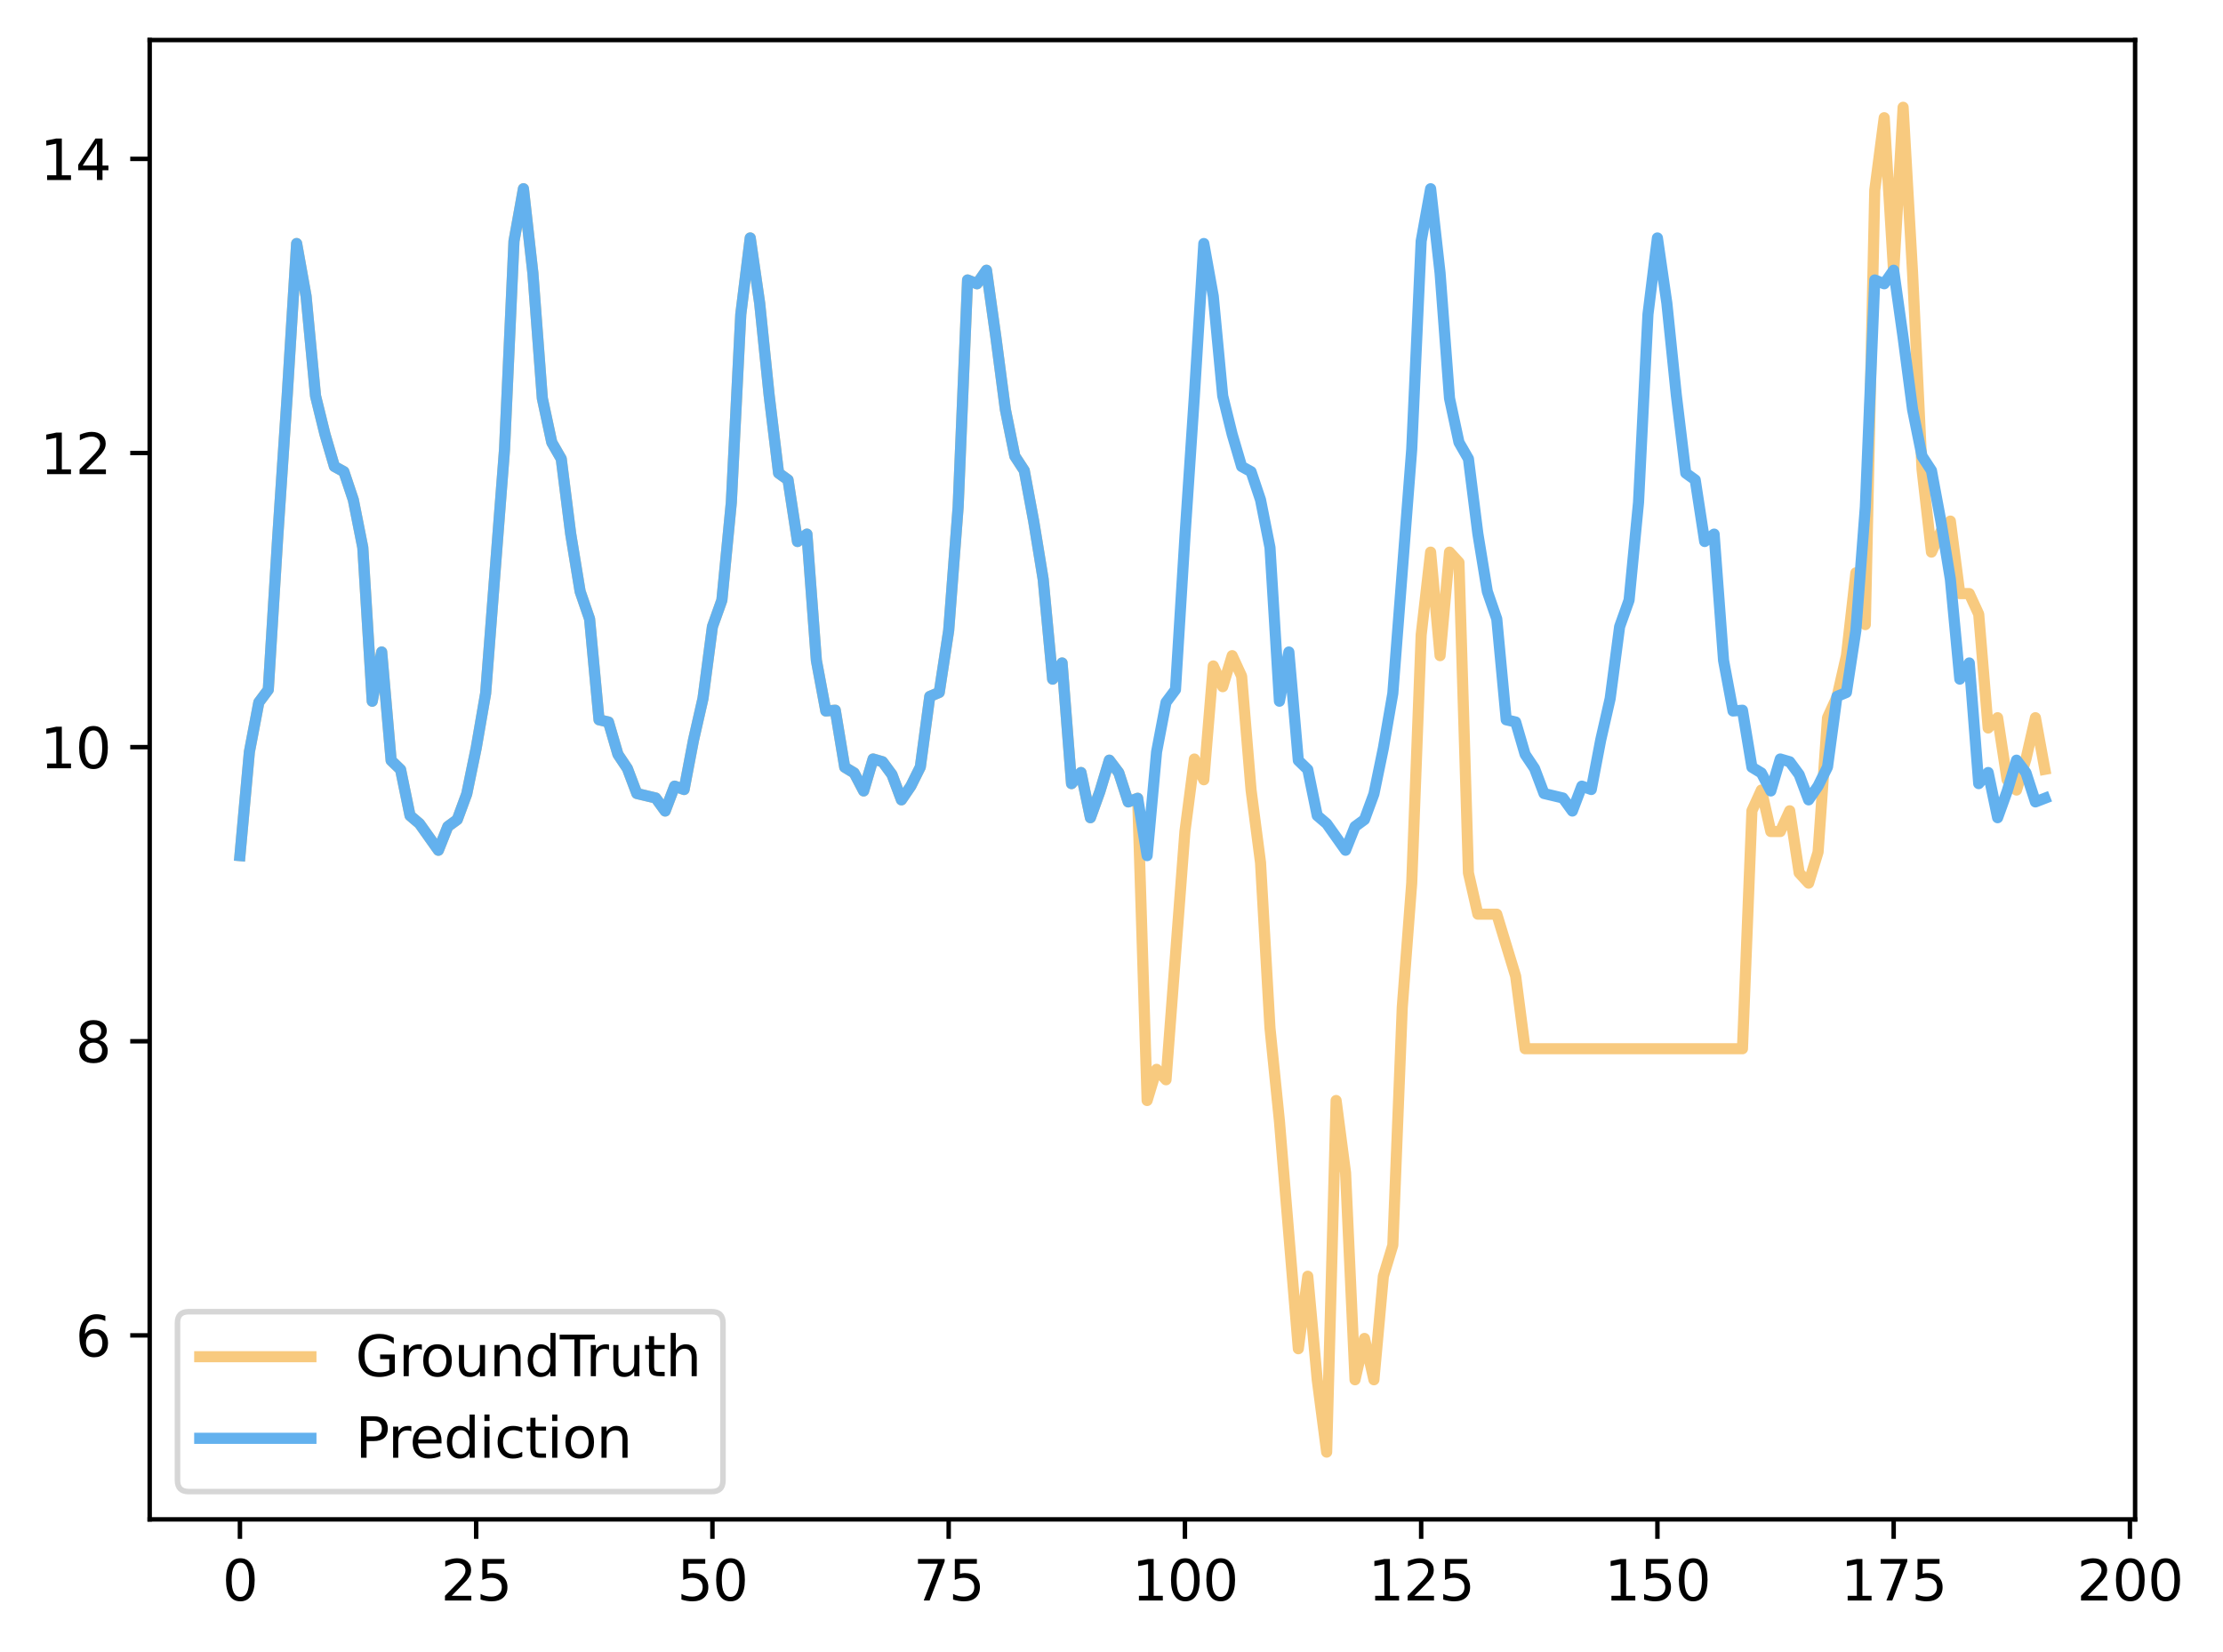 <?xml version="1.0" encoding="utf-8" standalone="no"?>
<!DOCTYPE svg PUBLIC "-//W3C//DTD SVG 1.1//EN"
  "http://www.w3.org/Graphics/SVG/1.1/DTD/svg11.dtd">
<svg xmlns:xlink="http://www.w3.org/1999/xlink" width="399.854pt" height="297.19pt" viewBox="0 0 399.854 297.19" xmlns="http://www.w3.org/2000/svg" version="1.1">
 <defs>
  <style type="text/css">*{stroke-linejoin: round; stroke-linecap: butt}</style>
 </defs>
 <g id="figure_1">
  <g id="patch_1">
   <path d="M 0 297.19 
L 399.854 297.19 
L 399.854 0 
L 0 0 
z
" style="fill: #ffffff"/>
  </g>
  <g id="axes_1">
   <g id="patch_2">
    <path d="M 26.925 273.312 
L 384.045 273.312 
L 384.045 7.2 
L 26.925 7.2 
z
" style="fill: #ffffff"/>
   </g>
   <g id="matplotlib.axis_1">
    <g id="xtick_1">
     <g id="line2d_1">
      <defs>
       <path id="mb3648bb6e9" d="M 0 0 
L 0 3.5 
" style="stroke: #000000; stroke-width: 0.8"/>
      </defs>
      <g>
       <use xlink:href="#mb3648bb6e9" x="43.158" y="273.312" style="stroke: #000000; stroke-width: 0.8"/>
      </g>
     </g>
     <g id="text_1">
      <!-- 0 -->
      <g transform="translate(39.976 287.91) scale(0.1 -0.1)">
       <defs>
        <path id="DejaVuSans-30" d="M 2034 4250 
Q 1547 4250 1301 3770 
Q 1056 3291 1056 2328 
Q 1056 1369 1301 889 
Q 1547 409 2034 409 
Q 2525 409 2770 889 
Q 3016 1369 3016 2328 
Q 3016 3291 2770 3770 
Q 2525 4250 2034 4250 
z
M 2034 4750 
Q 2819 4750 3233 4129 
Q 3647 3509 3647 2328 
Q 3647 1150 3233 529 
Q 2819 -91 2034 -91 
Q 1250 -91 836 529 
Q 422 1150 422 2328 
Q 422 3509 836 4129 
Q 1250 4750 2034 4750 
z
" transform="scale(0.016)"/>
       </defs>
       <use xlink:href="#DejaVuSans-30"/>
      </g>
     </g>
    </g>
    <g id="xtick_2">
     <g id="line2d_2">
      <g>
       <use xlink:href="#mb3648bb6e9" x="85.652" y="273.312" style="stroke: #000000; stroke-width: 0.8"/>
      </g>
     </g>
     <g id="text_2">
      <!-- 25 -->
      <g transform="translate(79.289 287.91) scale(0.1 -0.1)">
       <defs>
        <path id="DejaVuSans-32" d="M 1228 531 
L 3431 531 
L 3431 0 
L 469 0 
L 469 531 
Q 828 903 1448 1529 
Q 2069 2156 2228 2338 
Q 2531 2678 2651 2914 
Q 2772 3150 2772 3378 
Q 2772 3750 2511 3984 
Q 2250 4219 1831 4219 
Q 1534 4219 1204 4116 
Q 875 4013 500 3803 
L 500 4441 
Q 881 4594 1212 4672 
Q 1544 4750 1819 4750 
Q 2544 4750 2975 4387 
Q 3406 4025 3406 3419 
Q 3406 3131 3298 2873 
Q 3191 2616 2906 2266 
Q 2828 2175 2409 1742 
Q 1991 1309 1228 531 
z
" transform="scale(0.016)"/>
        <path id="DejaVuSans-35" d="M 691 4666 
L 3169 4666 
L 3169 4134 
L 1269 4134 
L 1269 2991 
Q 1406 3038 1543 3061 
Q 1681 3084 1819 3084 
Q 2600 3084 3056 2656 
Q 3513 2228 3513 1497 
Q 3513 744 3044 326 
Q 2575 -91 1722 -91 
Q 1428 -91 1123 -41 
Q 819 9 494 109 
L 494 744 
Q 775 591 1075 516 
Q 1375 441 1709 441 
Q 2250 441 2565 725 
Q 2881 1009 2881 1497 
Q 2881 1984 2565 2268 
Q 2250 2553 1709 2553 
Q 1456 2553 1204 2497 
Q 953 2441 691 2322 
L 691 4666 
z
" transform="scale(0.016)"/>
       </defs>
       <use xlink:href="#DejaVuSans-32"/>
       <use xlink:href="#DejaVuSans-35" x="63.623"/>
      </g>
     </g>
    </g>
    <g id="xtick_3">
     <g id="line2d_3">
      <g>
       <use xlink:href="#mb3648bb6e9" x="128.146" y="273.312" style="stroke: #000000; stroke-width: 0.8"/>
      </g>
     </g>
     <g id="text_3">
      <!-- 50 -->
      <g transform="translate(121.783 287.91) scale(0.1 -0.1)">
       <use xlink:href="#DejaVuSans-35"/>
       <use xlink:href="#DejaVuSans-30" x="63.623"/>
      </g>
     </g>
    </g>
    <g id="xtick_4">
     <g id="line2d_4">
      <g>
       <use xlink:href="#mb3648bb6e9" x="170.64" y="273.312" style="stroke: #000000; stroke-width: 0.8"/>
      </g>
     </g>
     <g id="text_4">
      <!-- 75 -->
      <g transform="translate(164.277 287.91) scale(0.1 -0.1)">
       <defs>
        <path id="DejaVuSans-37" d="M 525 4666 
L 3525 4666 
L 3525 4397 
L 1831 0 
L 1172 0 
L 2766 4134 
L 525 4134 
L 525 4666 
z
" transform="scale(0.016)"/>
       </defs>
       <use xlink:href="#DejaVuSans-37"/>
       <use xlink:href="#DejaVuSans-35" x="63.623"/>
      </g>
     </g>
    </g>
    <g id="xtick_5">
     <g id="line2d_5">
      <g>
       <use xlink:href="#mb3648bb6e9" x="213.134" y="273.312" style="stroke: #000000; stroke-width: 0.8"/>
      </g>
     </g>
     <g id="text_5">
      <!-- 100 -->
      <g transform="translate(203.59 287.91) scale(0.1 -0.1)">
       <defs>
        <path id="DejaVuSans-31" d="M 794 531 
L 1825 531 
L 1825 4091 
L 703 3866 
L 703 4441 
L 1819 4666 
L 2450 4666 
L 2450 531 
L 3481 531 
L 3481 0 
L 794 0 
L 794 531 
z
" transform="scale(0.016)"/>
       </defs>
       <use xlink:href="#DejaVuSans-31"/>
       <use xlink:href="#DejaVuSans-30" x="63.623"/>
       <use xlink:href="#DejaVuSans-30" x="127.246"/>
      </g>
     </g>
    </g>
    <g id="xtick_6">
     <g id="line2d_6">
      <g>
       <use xlink:href="#mb3648bb6e9" x="255.628" y="273.312" style="stroke: #000000; stroke-width: 0.8"/>
      </g>
     </g>
     <g id="text_6">
      <!-- 125 -->
      <g transform="translate(246.084 287.91) scale(0.1 -0.1)">
       <use xlink:href="#DejaVuSans-31"/>
       <use xlink:href="#DejaVuSans-32" x="63.623"/>
       <use xlink:href="#DejaVuSans-35" x="127.246"/>
      </g>
     </g>
    </g>
    <g id="xtick_7">
     <g id="line2d_7">
      <g>
       <use xlink:href="#mb3648bb6e9" x="298.122" y="273.312" style="stroke: #000000; stroke-width: 0.8"/>
      </g>
     </g>
     <g id="text_7">
      <!-- 150 -->
      <g transform="translate(288.578 287.91) scale(0.1 -0.1)">
       <use xlink:href="#DejaVuSans-31"/>
       <use xlink:href="#DejaVuSans-35" x="63.623"/>
       <use xlink:href="#DejaVuSans-30" x="127.246"/>
      </g>
     </g>
    </g>
    <g id="xtick_8">
     <g id="line2d_8">
      <g>
       <use xlink:href="#mb3648bb6e9" x="340.616" y="273.312" style="stroke: #000000; stroke-width: 0.8"/>
      </g>
     </g>
     <g id="text_8">
      <!-- 175 -->
      <g transform="translate(331.072 287.91) scale(0.1 -0.1)">
       <use xlink:href="#DejaVuSans-31"/>
       <use xlink:href="#DejaVuSans-37" x="63.623"/>
       <use xlink:href="#DejaVuSans-35" x="127.246"/>
      </g>
     </g>
    </g>
    <g id="xtick_9">
     <g id="line2d_9">
      <g>
       <use xlink:href="#mb3648bb6e9" x="383.11" y="273.312" style="stroke: #000000; stroke-width: 0.8"/>
      </g>
     </g>
     <g id="text_9">
      <!-- 200 -->
      <g transform="translate(373.566 287.91) scale(0.1 -0.1)">
       <use xlink:href="#DejaVuSans-32"/>
       <use xlink:href="#DejaVuSans-30" x="63.623"/>
       <use xlink:href="#DejaVuSans-30" x="127.246"/>
      </g>
     </g>
    </g>
   </g>
   <g id="matplotlib.axis_2">
    <g id="ytick_1">
     <g id="line2d_10">
      <defs>
       <path id="m00a7576c3c" d="M 0 0 
L -3.5 0 
" style="stroke: #000000; stroke-width: 0.8"/>
      </defs>
      <g>
       <use xlink:href="#m00a7576c3c" x="26.925" y="240.212" style="stroke: #000000; stroke-width: 0.8"/>
      </g>
     </g>
     <g id="text_10">
      <!-- 6 -->
      <g transform="translate(13.562 244.011) scale(0.1 -0.1)">
       <defs>
        <path id="DejaVuSans-36" d="M 2113 2584 
Q 1688 2584 1439 2293 
Q 1191 2003 1191 1497 
Q 1191 994 1439 701 
Q 1688 409 2113 409 
Q 2538 409 2786 701 
Q 3034 994 3034 1497 
Q 3034 2003 2786 2293 
Q 2538 2584 2113 2584 
z
M 3366 4563 
L 3366 3988 
Q 3128 4100 2886 4159 
Q 2644 4219 2406 4219 
Q 1781 4219 1451 3797 
Q 1122 3375 1075 2522 
Q 1259 2794 1537 2939 
Q 1816 3084 2150 3084 
Q 2853 3084 3261 2657 
Q 3669 2231 3669 1497 
Q 3669 778 3244 343 
Q 2819 -91 2113 -91 
Q 1303 -91 875 529 
Q 447 1150 447 2328 
Q 447 3434 972 4092 
Q 1497 4750 2381 4750 
Q 2619 4750 2861 4703 
Q 3103 4656 3366 4563 
z
" transform="scale(0.016)"/>
       </defs>
       <use xlink:href="#DejaVuSans-36"/>
      </g>
     </g>
    </g>
    <g id="ytick_2">
     <g id="line2d_11">
      <g>
       <use xlink:href="#m00a7576c3c" x="26.925" y="187.304" style="stroke: #000000; stroke-width: 0.8"/>
      </g>
     </g>
     <g id="text_11">
      <!-- 8 -->
      <g transform="translate(13.562 191.103) scale(0.1 -0.1)">
       <defs>
        <path id="DejaVuSans-38" d="M 2034 2216 
Q 1584 2216 1326 1975 
Q 1069 1734 1069 1313 
Q 1069 891 1326 650 
Q 1584 409 2034 409 
Q 2484 409 2743 651 
Q 3003 894 3003 1313 
Q 3003 1734 2745 1975 
Q 2488 2216 2034 2216 
z
M 1403 2484 
Q 997 2584 770 2862 
Q 544 3141 544 3541 
Q 544 4100 942 4425 
Q 1341 4750 2034 4750 
Q 2731 4750 3128 4425 
Q 3525 4100 3525 3541 
Q 3525 3141 3298 2862 
Q 3072 2584 2669 2484 
Q 3125 2378 3379 2068 
Q 3634 1759 3634 1313 
Q 3634 634 3220 271 
Q 2806 -91 2034 -91 
Q 1263 -91 848 271 
Q 434 634 434 1313 
Q 434 1759 690 2068 
Q 947 2378 1403 2484 
z
M 1172 3481 
Q 1172 3119 1398 2916 
Q 1625 2713 2034 2713 
Q 2441 2713 2670 2916 
Q 2900 3119 2900 3481 
Q 2900 3844 2670 4047 
Q 2441 4250 2034 4250 
Q 1625 4250 1398 4047 
Q 1172 3844 1172 3481 
z
" transform="scale(0.016)"/>
       </defs>
       <use xlink:href="#DejaVuSans-38"/>
      </g>
     </g>
    </g>
    <g id="ytick_3">
     <g id="line2d_12">
      <g>
       <use xlink:href="#m00a7576c3c" x="26.925" y="134.396" style="stroke: #000000; stroke-width: 0.8"/>
      </g>
     </g>
     <g id="text_12">
      <!-- 10 -->
      <g transform="translate(7.2 138.196) scale(0.1 -0.1)">
       <use xlink:href="#DejaVuSans-31"/>
       <use xlink:href="#DejaVuSans-30" x="63.623"/>
      </g>
     </g>
    </g>
    <g id="ytick_4">
     <g id="line2d_13">
      <g>
       <use xlink:href="#m00a7576c3c" x="26.925" y="81.489" style="stroke: #000000; stroke-width: 0.8"/>
      </g>
     </g>
     <g id="text_13">
      <!-- 12 -->
      <g transform="translate(7.2 85.288) scale(0.1 -0.1)">
       <use xlink:href="#DejaVuSans-31"/>
       <use xlink:href="#DejaVuSans-32" x="63.623"/>
      </g>
     </g>
    </g>
    <g id="ytick_5">
     <g id="line2d_14">
      <g>
       <use xlink:href="#m00a7576c3c" x="26.925" y="28.581" style="stroke: #000000; stroke-width: 0.8"/>
      </g>
     </g>
     <g id="text_14">
      <!-- 14 -->
      <g transform="translate(7.2 32.38) scale(0.1 -0.1)">
       <defs>
        <path id="DejaVuSans-34" d="M 2419 4116 
L 825 1625 
L 2419 1625 
L 2419 4116 
z
M 2253 4666 
L 3047 4666 
L 3047 1625 
L 3713 1625 
L 3713 1100 
L 3047 1100 
L 3047 0 
L 2419 0 
L 2419 1100 
L 313 1100 
L 313 1709 
L 2253 4666 
z
" transform="scale(0.016)"/>
       </defs>
       <use xlink:href="#DejaVuSans-31"/>
       <use xlink:href="#DejaVuSans-34" x="63.623"/>
      </g>
     </g>
    </g>
   </g>
   <g id="line2d_15">
    <path d="M 43.158 153.916 
L 44.857 135.264 
L 46.557 126.344 
L 48.257 124.07 
L 49.957 96.587 
L 51.657 71.214 
L 53.356 43.805 
L 55.056 53.282 
L 56.756 71.221 
L 58.456 78.128 
L 60.155 83.912 
L 61.855 84.846 
L 63.555 89.916 
L 65.255 98.488 
L 66.954 126.142 
L 68.654 117.284 
L 70.354 136.795 
L 72.054 138.437 
L 73.753 146.712 
L 75.453 148.162 
L 78.853 152.951 
L 80.552 148.68 
L 82.252 147.437 
L 83.952 142.818 
L 85.652 134.575 
L 87.352 124.735 
L 90.751 80.837 
L 92.451 43.376 
L 94.151 33.949 
L 95.85 49.115 
L 97.55 71.648 
L 99.25 79.578 
L 100.95 82.536 
L 102.649 96.02 
L 104.349 106.396 
L 106.049 111.341 
L 107.749 129.483 
L 109.448 129.879 
L 111.148 135.698 
L 112.848 138.243 
L 114.548 142.741 
L 117.947 143.549 
L 119.647 145.895 
L 121.347 141.414 
L 123.047 142.024 
L 124.746 133.116 
L 126.446 125.658 
L 128.146 112.731 
L 129.846 107.962 
L 131.545 90.389 
L 133.245 56.54 
L 134.945 42.801 
L 136.645 54.55 
L 138.344 71.077 
L 140.044 85.1 
L 141.744 86.326 
L 143.444 97.411 
L 145.143 96.076 
L 146.843 118.802 
L 148.543 127.897 
L 150.243 127.757 
L 151.942 138.01 
L 153.642 139.041 
L 155.342 142.281 
L 157.042 136.532 
L 158.742 137.027 
L 160.441 139.338 
L 162.141 143.884 
L 163.841 141.393 
L 165.541 137.964 
L 167.24 125.277 
L 168.94 124.564 
L 170.64 113.419 
L 172.34 91.214 
L 174.039 50.362 
L 175.739 51.048 
L 177.439 48.608 
L 179.139 60.727 
L 180.838 73.673 
L 182.538 82.049 
L 184.238 84.65 
L 185.938 93.79 
L 187.637 104.201 
L 189.337 122.164 
L 191.037 119.257 
L 192.737 140.963 
L 194.437 138.962 
L 196.136 147.095 
L 197.836 142.379 
L 199.536 136.742 
L 201.236 139 
L 202.935 144.253 
L 204.635 143.596 
L 206.335 197.965 
L 208.035 192.357 
L 209.734 194.235 
L 213.134 149.581 
L 214.834 136.539 
L 216.533 140.269 
L 218.233 119.794 
L 219.933 123.524 
L 221.633 117.942 
L 223.333 121.646 
L 225.032 142.121 
L 226.732 155.163 
L 228.432 184.923 
L 230.132 201.668 
L 233.531 242.619 
L 235.231 229.577 
L 236.931 248.201 
L 238.63 261.216 
L 240.33 197.965 
L 242.03 210.98 
L 243.73 248.201 
L 245.429 240.767 
L 247.129 248.201 
L 248.829 229.577 
L 250.529 223.995 
L 252.228 181.193 
L 253.928 158.866 
L 255.628 114.212 
L 257.328 99.319 
L 259.028 117.942 
L 260.727 99.319 
L 262.427 101.171 
L 264.127 157.014 
L 265.827 164.448 
L 269.226 164.448 
L 272.626 175.611 
L 274.325 188.653 
L 313.42 188.653 
L 315.12 145.851 
L 316.819 142.121 
L 318.519 149.581 
L 320.219 149.581 
L 321.919 145.851 
L 323.618 157.014 
L 325.318 158.866 
L 327.018 153.284 
L 328.718 129.106 
L 330.418 125.376 
L 332.117 117.942 
L 333.817 103.049 
L 335.517 112.36 
L 337.217 34.189 
L 338.916 21.174 
L 340.616 49.083 
L 342.316 19.296 
L 344.016 49.083 
L 345.715 84.425 
L 347.415 99.319 
L 349.115 95.589 
L 350.815 93.737 
L 352.514 106.779 
L 354.214 106.779 
L 355.914 110.482 
L 357.614 130.957 
L 359.313 129.106 
L 361.013 140.269 
L 362.713 142.121 
L 364.413 136.539 
L 366.113 129.106 
L 367.812 138.391 
L 367.812 138.391 
" clip-path="url(#p576ab851f2)" style="fill: none; stroke: #f8ca7f; stroke-width: 2; stroke-linecap: square"/>
   </g>
   <g id="line2d_16">
    <path d="M 43.158 153.916 
L 44.857 135.264 
L 46.557 126.344 
L 48.257 124.07 
L 49.957 96.587 
L 51.657 71.214 
L 53.356 43.805 
L 55.056 53.282 
L 56.756 71.221 
L 58.456 78.128 
L 60.155 83.912 
L 61.855 84.846 
L 63.555 89.916 
L 65.255 98.488 
L 66.954 126.142 
L 68.654 117.284 
L 70.354 136.795 
L 72.054 138.437 
L 73.753 146.712 
L 75.453 148.162 
L 78.853 152.951 
L 80.552 148.68 
L 82.252 147.437 
L 83.952 142.818 
L 85.652 134.575 
L 87.352 124.735 
L 90.751 80.837 
L 92.451 43.376 
L 94.151 33.949 
L 95.85 49.115 
L 97.55 71.648 
L 99.25 79.578 
L 100.95 82.536 
L 102.649 96.02 
L 104.349 106.396 
L 106.049 111.341 
L 107.749 129.483 
L 109.448 129.879 
L 111.148 135.698 
L 112.848 138.243 
L 114.548 142.741 
L 117.947 143.549 
L 119.647 145.895 
L 121.347 141.414 
L 123.047 142.024 
L 124.746 133.116 
L 126.446 125.658 
L 128.146 112.731 
L 129.846 107.962 
L 131.545 90.389 
L 133.245 56.54 
L 134.945 42.801 
L 136.645 54.55 
L 138.344 71.077 
L 140.044 85.1 
L 141.744 86.326 
L 143.444 97.411 
L 145.143 96.076 
L 146.843 118.802 
L 148.543 127.897 
L 150.243 127.757 
L 151.942 138.01 
L 153.642 139.041 
L 155.342 142.281 
L 157.042 136.532 
L 158.742 137.027 
L 160.441 139.338 
L 162.141 143.884 
L 163.841 141.393 
L 165.541 137.964 
L 167.24 125.277 
L 168.94 124.564 
L 170.64 113.419 
L 172.34 91.214 
L 174.039 50.362 
L 175.739 51.048 
L 177.439 48.608 
L 179.139 60.727 
L 180.838 73.673 
L 182.538 82.049 
L 184.238 84.65 
L 185.938 93.79 
L 187.637 104.201 
L 189.337 122.164 
L 191.037 119.257 
L 192.737 140.963 
L 194.437 138.962 
L 196.136 147.095 
L 197.836 142.379 
L 199.536 136.742 
L 201.236 139 
L 202.935 144.253 
L 204.635 143.596 
L 206.335 153.916 
L 208.035 135.264 
L 209.734 126.344 
L 211.434 124.07 
L 213.134 96.587 
L 214.834 71.214 
L 216.533 43.805 
L 218.233 53.282 
L 219.933 71.221 
L 221.633 78.128 
L 223.333 83.912 
L 225.032 84.846 
L 226.732 89.916 
L 228.432 98.488 
L 230.132 126.142 
L 231.831 117.284 
L 233.531 136.795 
L 235.231 138.437 
L 236.931 146.712 
L 238.63 148.162 
L 242.03 152.951 
L 243.73 148.68 
L 245.429 147.437 
L 247.129 142.818 
L 248.829 134.575 
L 250.529 124.735 
L 253.928 80.837 
L 255.628 43.376 
L 257.328 33.949 
L 259.028 49.115 
L 260.727 71.648 
L 262.427 79.578 
L 264.127 82.536 
L 265.827 96.02 
L 267.526 106.396 
L 269.226 111.341 
L 270.926 129.483 
L 272.626 129.879 
L 274.325 135.698 
L 276.025 138.243 
L 277.725 142.741 
L 281.124 143.549 
L 282.824 145.895 
L 284.524 141.414 
L 286.224 142.024 
L 287.923 133.116 
L 289.623 125.658 
L 291.323 112.731 
L 293.023 107.962 
L 294.723 90.389 
L 296.422 56.54 
L 298.122 42.801 
L 299.822 54.55 
L 301.522 71.077 
L 303.221 85.1 
L 304.921 86.326 
L 306.621 97.411 
L 308.321 96.076 
L 310.02 118.802 
L 311.72 127.897 
L 313.42 127.757 
L 315.12 138.01 
L 316.819 139.041 
L 318.519 142.281 
L 320.219 136.532 
L 321.919 137.027 
L 323.618 139.338 
L 325.318 143.884 
L 327.018 141.393 
L 328.718 137.964 
L 330.418 125.277 
L 332.117 124.564 
L 333.817 113.419 
L 335.517 91.214 
L 337.217 50.362 
L 338.916 51.048 
L 340.616 48.608 
L 342.316 60.727 
L 344.016 73.673 
L 345.715 82.049 
L 347.415 84.65 
L 349.115 93.79 
L 350.815 104.201 
L 352.514 122.164 
L 354.214 119.257 
L 355.914 140.963 
L 357.614 138.962 
L 359.313 147.095 
L 361.013 142.379 
L 362.713 136.742 
L 364.413 139 
L 366.113 144.253 
L 367.812 143.596 
L 367.812 143.596 
" clip-path="url(#p576ab851f2)" style="fill: none; stroke: #63b1ee; stroke-width: 2; stroke-linecap: square"/>
   </g>
   <g id="patch_3">
    <path d="M 26.925 273.312 
L 26.925 7.2 
" style="fill: none; stroke: #000000; stroke-width: 0.8; stroke-linejoin: miter; stroke-linecap: square"/>
   </g>
   <g id="patch_4">
    <path d="M 384.045 273.312 
L 384.045 7.2 
" style="fill: none; stroke: #000000; stroke-width: 0.8; stroke-linejoin: miter; stroke-linecap: square"/>
   </g>
   <g id="patch_5">
    <path d="M 26.925 273.312 
L 384.045 273.312 
" style="fill: none; stroke: #000000; stroke-width: 0.8; stroke-linejoin: miter; stroke-linecap: square"/>
   </g>
   <g id="patch_6">
    <path d="M 26.925 7.2 
L 384.045 7.2 
" style="fill: none; stroke: #000000; stroke-width: 0.8; stroke-linejoin: miter; stroke-linecap: square"/>
   </g>
   <g id="legend_1">
    <g id="patch_7">
     <path d="M 33.925 268.312 
L 128.041 268.312 
Q 130.041 268.312 130.041 266.312 
L 130.041 237.956 
Q 130.041 235.956 128.041 235.956 
L 33.925 235.956 
Q 31.925 235.956 31.925 237.956 
L 31.925 266.312 
Q 31.925 268.312 33.925 268.312 
z
" style="fill: #ffffff; opacity: 0.8; stroke: #cccccc; stroke-linejoin: miter"/>
    </g>
    <g id="line2d_17">
     <path d="M 35.925 244.054 
L 45.925 244.054 
L 55.925 244.054 
" style="fill: none; stroke: #f8ca7f; stroke-width: 2; stroke-linecap: square"/>
    </g>
    <g id="text_15">
     <!-- GroundTruth -->
     <g transform="translate(63.925 247.554) scale(0.1 -0.1)">
      <defs>
       <path id="DejaVuSans-47" d="M 3809 666 
L 3809 1919 
L 2778 1919 
L 2778 2438 
L 4434 2438 
L 4434 434 
Q 4069 175 3628 42 
Q 3188 -91 2688 -91 
Q 1594 -91 976 548 
Q 359 1188 359 2328 
Q 359 3472 976 4111 
Q 1594 4750 2688 4750 
Q 3144 4750 3555 4637 
Q 3966 4525 4313 4306 
L 4313 3634 
Q 3963 3931 3569 4081 
Q 3175 4231 2741 4231 
Q 1884 4231 1454 3753 
Q 1025 3275 1025 2328 
Q 1025 1384 1454 906 
Q 1884 428 2741 428 
Q 3075 428 3337 486 
Q 3600 544 3809 666 
z
" transform="scale(0.016)"/>
       <path id="DejaVuSans-72" d="M 2631 2963 
Q 2534 3019 2420 3045 
Q 2306 3072 2169 3072 
Q 1681 3072 1420 2755 
Q 1159 2438 1159 1844 
L 1159 0 
L 581 0 
L 581 3500 
L 1159 3500 
L 1159 2956 
Q 1341 3275 1631 3429 
Q 1922 3584 2338 3584 
Q 2397 3584 2469 3576 
Q 2541 3569 2628 3553 
L 2631 2963 
z
" transform="scale(0.016)"/>
       <path id="DejaVuSans-6f" d="M 1959 3097 
Q 1497 3097 1228 2736 
Q 959 2375 959 1747 
Q 959 1119 1226 758 
Q 1494 397 1959 397 
Q 2419 397 2687 759 
Q 2956 1122 2956 1747 
Q 2956 2369 2687 2733 
Q 2419 3097 1959 3097 
z
M 1959 3584 
Q 2709 3584 3137 3096 
Q 3566 2609 3566 1747 
Q 3566 888 3137 398 
Q 2709 -91 1959 -91 
Q 1206 -91 779 398 
Q 353 888 353 1747 
Q 353 2609 779 3096 
Q 1206 3584 1959 3584 
z
" transform="scale(0.016)"/>
       <path id="DejaVuSans-75" d="M 544 1381 
L 544 3500 
L 1119 3500 
L 1119 1403 
Q 1119 906 1312 657 
Q 1506 409 1894 409 
Q 2359 409 2629 706 
Q 2900 1003 2900 1516 
L 2900 3500 
L 3475 3500 
L 3475 0 
L 2900 0 
L 2900 538 
Q 2691 219 2414 64 
Q 2138 -91 1772 -91 
Q 1169 -91 856 284 
Q 544 659 544 1381 
z
M 1991 3584 
L 1991 3584 
z
" transform="scale(0.016)"/>
       <path id="DejaVuSans-6e" d="M 3513 2113 
L 3513 0 
L 2938 0 
L 2938 2094 
Q 2938 2591 2744 2837 
Q 2550 3084 2163 3084 
Q 1697 3084 1428 2787 
Q 1159 2491 1159 1978 
L 1159 0 
L 581 0 
L 581 3500 
L 1159 3500 
L 1159 2956 
Q 1366 3272 1645 3428 
Q 1925 3584 2291 3584 
Q 2894 3584 3203 3211 
Q 3513 2838 3513 2113 
z
" transform="scale(0.016)"/>
       <path id="DejaVuSans-64" d="M 2906 2969 
L 2906 4863 
L 3481 4863 
L 3481 0 
L 2906 0 
L 2906 525 
Q 2725 213 2448 61 
Q 2172 -91 1784 -91 
Q 1150 -91 751 415 
Q 353 922 353 1747 
Q 353 2572 751 3078 
Q 1150 3584 1784 3584 
Q 2172 3584 2448 3432 
Q 2725 3281 2906 2969 
z
M 947 1747 
Q 947 1113 1208 752 
Q 1469 391 1925 391 
Q 2381 391 2643 752 
Q 2906 1113 2906 1747 
Q 2906 2381 2643 2742 
Q 2381 3103 1925 3103 
Q 1469 3103 1208 2742 
Q 947 2381 947 1747 
z
" transform="scale(0.016)"/>
       <path id="DejaVuSans-54" d="M -19 4666 
L 3928 4666 
L 3928 4134 
L 2272 4134 
L 2272 0 
L 1638 0 
L 1638 4134 
L -19 4134 
L -19 4666 
z
" transform="scale(0.016)"/>
       <path id="DejaVuSans-74" d="M 1172 4494 
L 1172 3500 
L 2356 3500 
L 2356 3053 
L 1172 3053 
L 1172 1153 
Q 1172 725 1289 603 
Q 1406 481 1766 481 
L 2356 481 
L 2356 0 
L 1766 0 
Q 1100 0 847 248 
Q 594 497 594 1153 
L 594 3053 
L 172 3053 
L 172 3500 
L 594 3500 
L 594 4494 
L 1172 4494 
z
" transform="scale(0.016)"/>
       <path id="DejaVuSans-68" d="M 3513 2113 
L 3513 0 
L 2938 0 
L 2938 2094 
Q 2938 2591 2744 2837 
Q 2550 3084 2163 3084 
Q 1697 3084 1428 2787 
Q 1159 2491 1159 1978 
L 1159 0 
L 581 0 
L 581 4863 
L 1159 4863 
L 1159 2956 
Q 1366 3272 1645 3428 
Q 1925 3584 2291 3584 
Q 2894 3584 3203 3211 
Q 3513 2838 3513 2113 
z
" transform="scale(0.016)"/>
      </defs>
      <use xlink:href="#DejaVuSans-47"/>
      <use xlink:href="#DejaVuSans-72" x="77.49"/>
      <use xlink:href="#DejaVuSans-6f" x="116.354"/>
      <use xlink:href="#DejaVuSans-75" x="177.535"/>
      <use xlink:href="#DejaVuSans-6e" x="240.914"/>
      <use xlink:href="#DejaVuSans-64" x="304.293"/>
      <use xlink:href="#DejaVuSans-54" x="367.77"/>
      <use xlink:href="#DejaVuSans-72" x="414.104"/>
      <use xlink:href="#DejaVuSans-75" x="455.217"/>
      <use xlink:href="#DejaVuSans-74" x="518.596"/>
      <use xlink:href="#DejaVuSans-68" x="557.805"/>
     </g>
    </g>
    <g id="line2d_18">
     <path d="M 35.925 258.732 
L 45.925 258.732 
L 55.925 258.732 
" style="fill: none; stroke: #63b1ee; stroke-width: 2; stroke-linecap: square"/>
    </g>
    <g id="text_16">
     <!-- Prediction -->
     <g transform="translate(63.925 262.232) scale(0.1 -0.1)">
      <defs>
       <path id="DejaVuSans-50" d="M 1259 4147 
L 1259 2394 
L 2053 2394 
Q 2494 2394 2734 2622 
Q 2975 2850 2975 3272 
Q 2975 3691 2734 3919 
Q 2494 4147 2053 4147 
L 1259 4147 
z
M 628 4666 
L 2053 4666 
Q 2838 4666 3239 4311 
Q 3641 3956 3641 3272 
Q 3641 2581 3239 2228 
Q 2838 1875 2053 1875 
L 1259 1875 
L 1259 0 
L 628 0 
L 628 4666 
z
" transform="scale(0.016)"/>
       <path id="DejaVuSans-65" d="M 3597 1894 
L 3597 1613 
L 953 1613 
Q 991 1019 1311 708 
Q 1631 397 2203 397 
Q 2534 397 2845 478 
Q 3156 559 3463 722 
L 3463 178 
Q 3153 47 2828 -22 
Q 2503 -91 2169 -91 
Q 1331 -91 842 396 
Q 353 884 353 1716 
Q 353 2575 817 3079 
Q 1281 3584 2069 3584 
Q 2775 3584 3186 3129 
Q 3597 2675 3597 1894 
z
M 3022 2063 
Q 3016 2534 2758 2815 
Q 2500 3097 2075 3097 
Q 1594 3097 1305 2825 
Q 1016 2553 972 2059 
L 3022 2063 
z
" transform="scale(0.016)"/>
       <path id="DejaVuSans-69" d="M 603 3500 
L 1178 3500 
L 1178 0 
L 603 0 
L 603 3500 
z
M 603 4863 
L 1178 4863 
L 1178 4134 
L 603 4134 
L 603 4863 
z
" transform="scale(0.016)"/>
       <path id="DejaVuSans-63" d="M 3122 3366 
L 3122 2828 
Q 2878 2963 2633 3030 
Q 2388 3097 2138 3097 
Q 1578 3097 1268 2742 
Q 959 2388 959 1747 
Q 959 1106 1268 751 
Q 1578 397 2138 397 
Q 2388 397 2633 464 
Q 2878 531 3122 666 
L 3122 134 
Q 2881 22 2623 -34 
Q 2366 -91 2075 -91 
Q 1284 -91 818 406 
Q 353 903 353 1747 
Q 353 2603 823 3093 
Q 1294 3584 2113 3584 
Q 2378 3584 2631 3529 
Q 2884 3475 3122 3366 
z
" transform="scale(0.016)"/>
      </defs>
      <use xlink:href="#DejaVuSans-50"/>
      <use xlink:href="#DejaVuSans-72" x="58.553"/>
      <use xlink:href="#DejaVuSans-65" x="97.416"/>
      <use xlink:href="#DejaVuSans-64" x="158.939"/>
      <use xlink:href="#DejaVuSans-69" x="222.416"/>
      <use xlink:href="#DejaVuSans-63" x="250.199"/>
      <use xlink:href="#DejaVuSans-74" x="305.18"/>
      <use xlink:href="#DejaVuSans-69" x="344.389"/>
      <use xlink:href="#DejaVuSans-6f" x="372.172"/>
      <use xlink:href="#DejaVuSans-6e" x="433.354"/>
     </g>
    </g>
   </g>
  </g>
 </g>
 <defs>
  <clipPath id="p576ab851f2">
   <rect x="26.925" y="7.2" width="357.12" height="266.112"/>
  </clipPath>
 </defs>
</svg>
